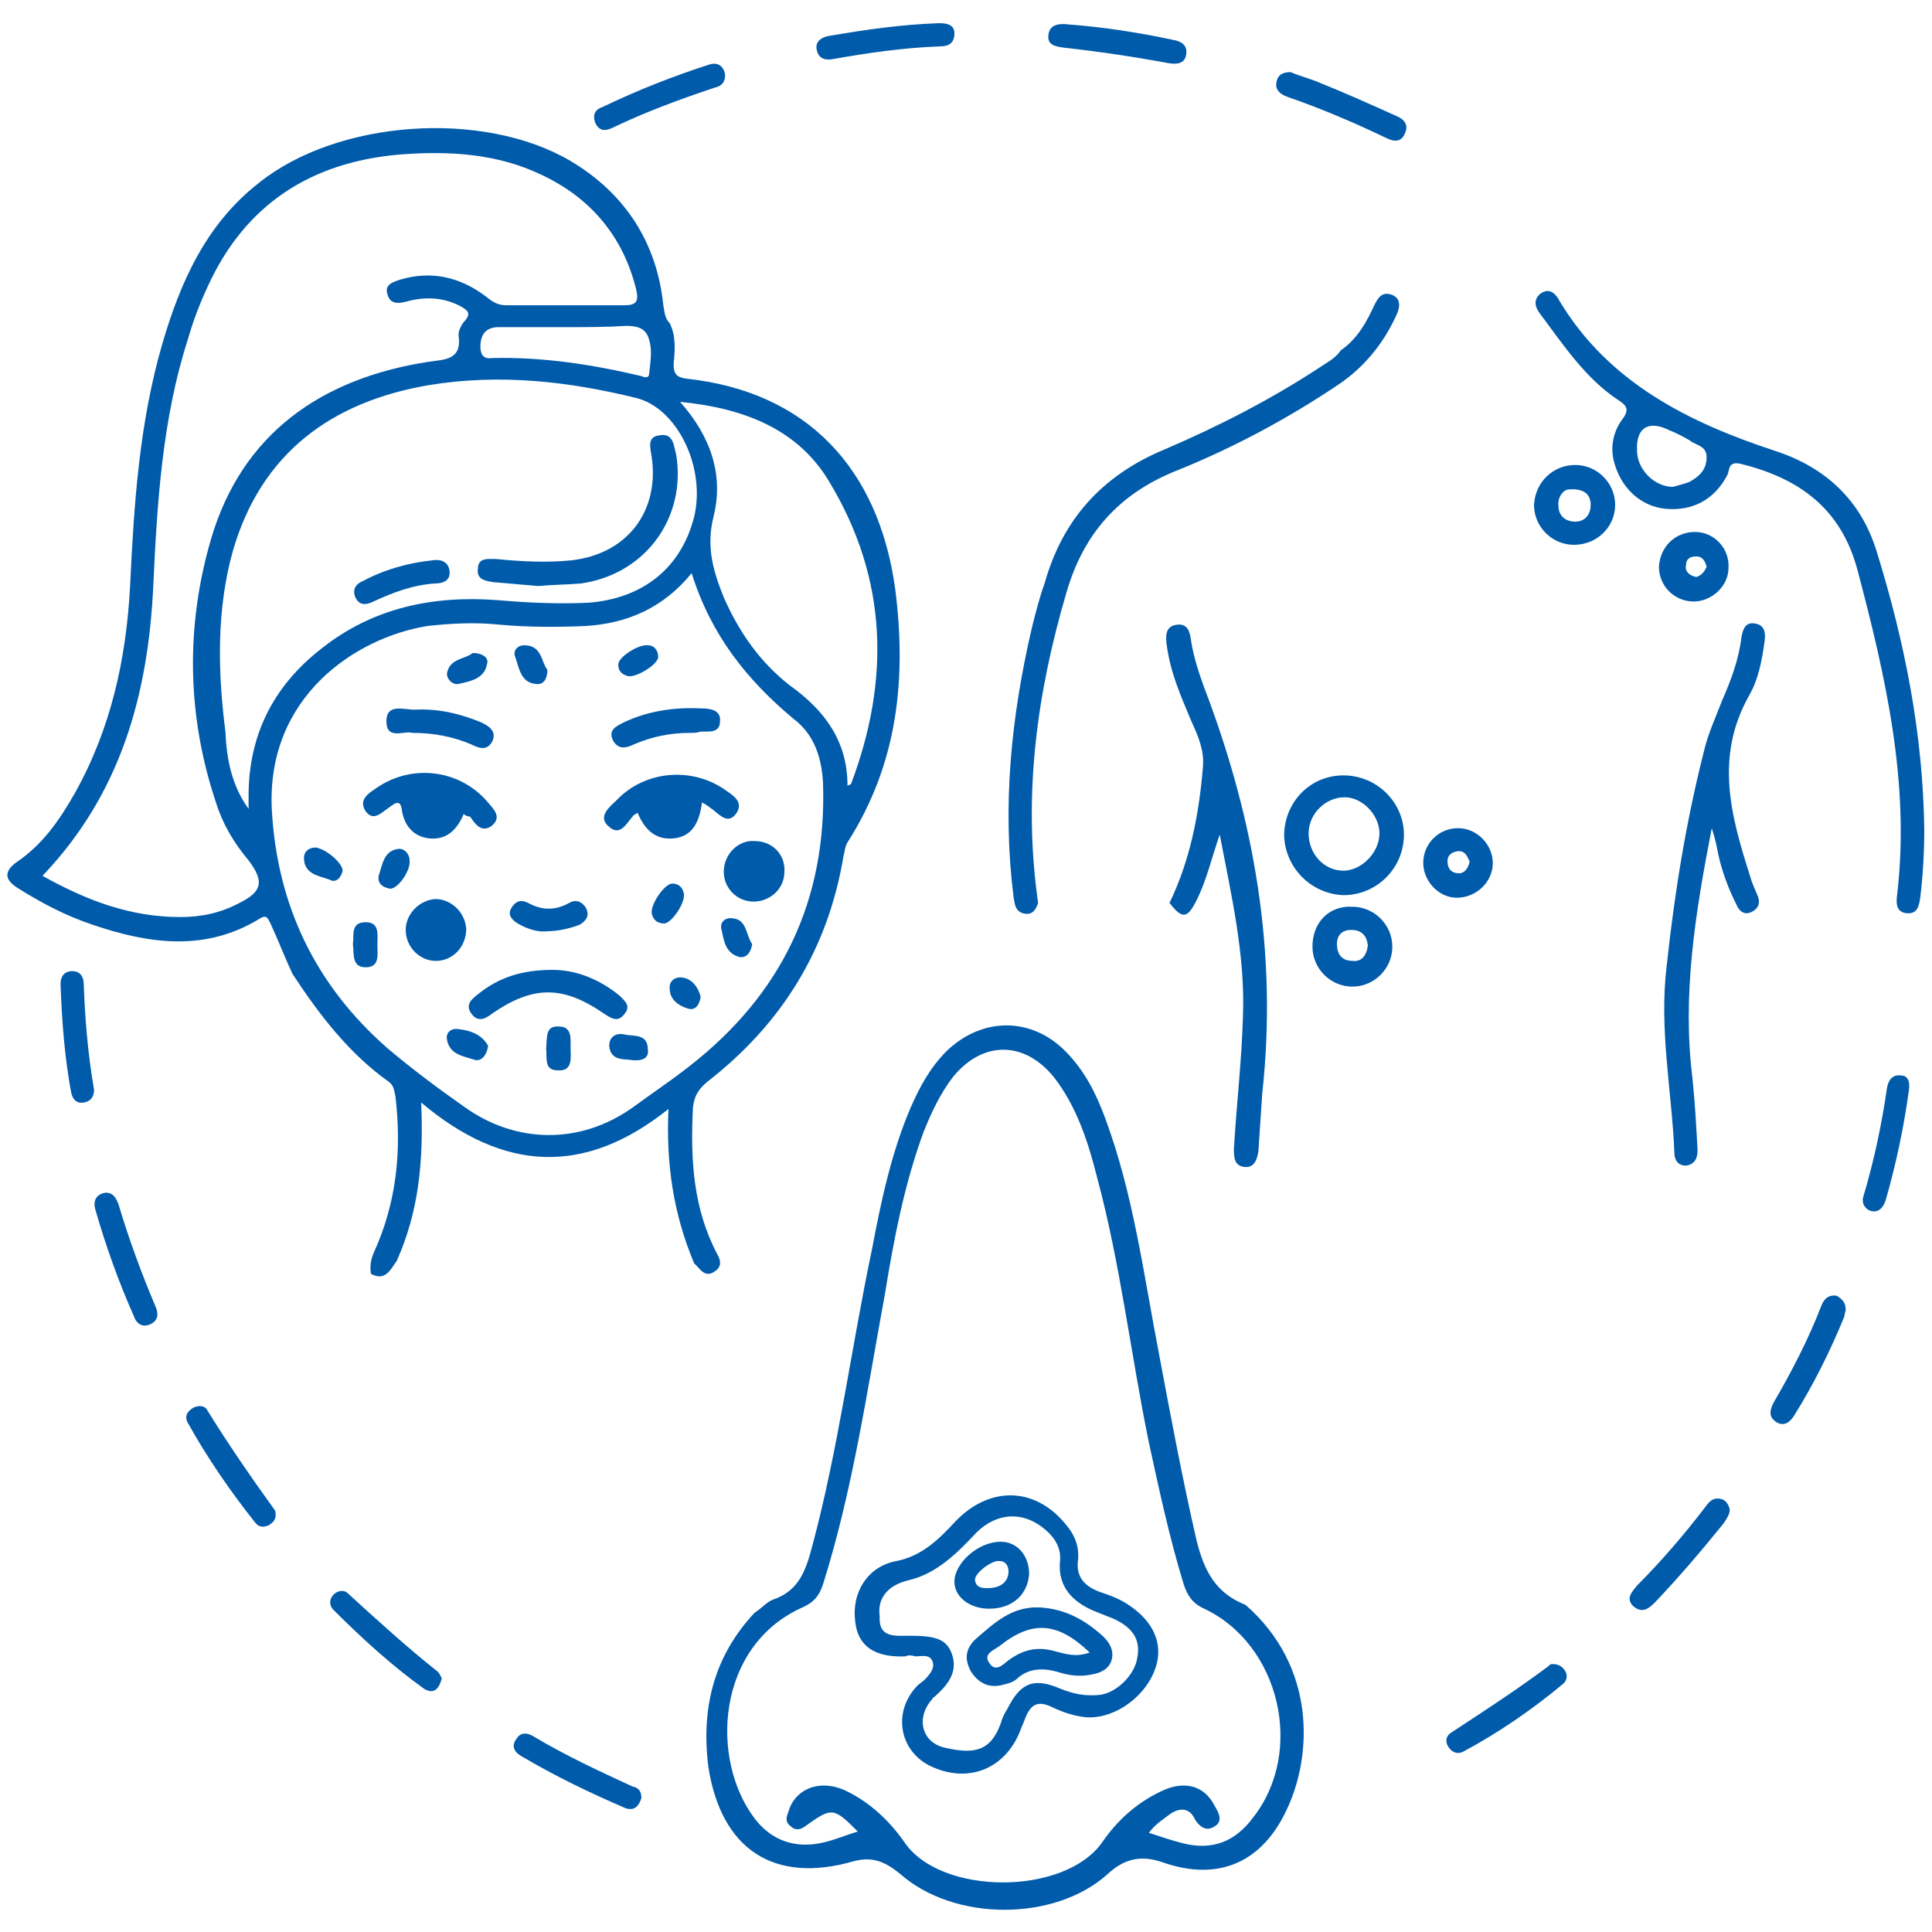 <?xml version="1.0" encoding="utf-8"?>
<!-- Generator: Adobe Illustrator 24.3.0, SVG Export Plug-In . SVG Version: 6.00 Build 0)  -->
<svg version="1.1" id="Layer_1" xmlns="http://www.w3.org/2000/svg" xmlns:xlink="http://www.w3.org/1999/xlink" x="0px" y="0px"
	 viewBox="0 0 150 150" style="enable-background:new 0 0 150 150;" xml:space="preserve">
<style type="text/css">
	.st0{fill:#005BAB;}
</style>
<g>
	<path class="st0" d="M30.8,97.9c-0.5,0.7-0.9,1.6-2,1c0,0,0,0,0,0c-0.1-0.6,0-1.1,0.2-1.6c1.8-3.9,2.2-8,1.7-12.2
		c-0.1-0.4-0.1-0.8-0.5-1.1c-3.1-2.2-5.4-5.2-7.5-8.4c-0.6-1.3-1.1-2.6-1.7-3.9c-0.2-0.4-0.3-0.7-0.8-0.4c-4.2,2.6-8.6,2-13,0.5
		c-2.1-0.7-4-1.7-5.9-2.9c-0.9-0.6-1-1.2-0.1-1.9c2.1-1.4,3.4-3.3,4.6-5.4c2.8-5,4-10.4,4.3-16.1c0.3-6.3,0.7-12.6,2.5-18.8
		c1.4-4.8,3.4-9.3,7.5-12.5c6.1-4.9,17.4-5.7,24.2-1.7c4.2,2.5,6.7,6.3,7.2,11.2c0.1,0.5,0.1,1,0.5,1.4c0.5,1,0.4,2.1,0.3,3.2
		c0,0.8,0.3,1,1,1.1c9.3,1,14.9,6.9,16.2,16.3c0.9,7,0.2,13.6-3.7,19.7c-0.2,0.3-0.2,0.7-0.3,1c-1.2,7.3-4.8,13.1-10.6,17.6
		c-0.7,0.6-1,1.1-1.1,2c-0.2,4,0,7.8,1.9,11.4c0.3,0.5,0.3,1-0.2,1.3c-0.8,0.6-1.2-0.3-1.6-0.6c-1.6-3.8-2.2-7.7-2-12
		c-6.5,5.2-12.8,4.9-19.2-0.5C32.9,90.2,32.5,94.1,30.8,97.9z M53.7,44.5c-2.2,2.7-5,3.9-8.2,4.1c-2.2,0.1-4.5,0.1-6.7-0.1
		c-1.9-0.2-3.8-0.1-5.6,0.1c-5.6,0.9-12.5,5.5-12.1,14.2c0.4,7.5,3.4,13.7,9,18.6c1.9,1.6,3.9,3.1,5.9,4.5c4,2.9,9,3,13.1,0.1
		c1.5-1.1,3-2.1,4.4-3.2c7.2-5.6,10.7-12.9,10.4-22c-0.1-2-0.7-3.8-2.3-5C58,52.8,55.2,49.3,53.7,44.5z M3.3,68
		c3.4,1.9,6.8,3.2,10.7,3.2c1.6,0,3.1-0.3,4.6-1.1c1.8-0.9,1.9-1.7,0.7-3.3c-1.1-1.3-2-2.8-2.5-4.4c-2.3-6.8-2.4-13.8-0.4-20.6
		c2.4-8.1,8.5-12.4,16.8-13.7c1.3-0.2,2.7-0.1,2.4-2.1c0-0.3,0.2-0.8,0.5-1.1c0.5-0.6,0.2-0.8-0.3-1.1c-1.3-0.7-2.7-0.8-4.2-0.4
		c-0.7,0.2-1.3,0.2-1.5-0.5c-0.3-0.8,0.4-1,1-1.2c2.4-0.7,4.6-0.2,6.6,1.3c0.5,0.4,0.9,0.7,1.6,0.7c3.1,0,6.1,0,9.2,0
		c0.9,0,1.1-0.3,0.9-1.2c-1-4.1-3.5-7.1-7.3-8.9c-3.5-1.7-7.3-1.9-11.1-1.6c-6.9,0.6-12,3.9-14.9,10.3c-0.6,1.3-1.1,2.6-1.5,4
		c-2,6.2-2.4,12.7-2.7,19.2C11.5,53.9,9.4,61.6,3.3,68z M19.3,62.8c0-0.3,0-0.6,0-1c0-4.7,1.9-8.5,5.6-11.4c4-3.2,8.7-4.2,13.8-3.8
		c2.3,0.2,4.6,0.3,6.9,0.2c4.3-0.3,7.3-2.7,8.3-6.7c0.9-3.8-1.3-8.4-4.5-9.2c-5.3-1.3-10.6-1.9-16.1-1c-7.6,1.3-13,5.3-15.2,12.8
		c-1.3,4.6-1.2,9.4-0.6,14.1C17.6,59,18,61,19.3,62.8z M65.8,61c0.2-0.1,0.3-0.1,0.3-0.2c3-8,2.8-15.8-1.6-23.2
		c-2.4-4.2-6.6-5.9-11.7-6.4c2.4,2.7,3.4,5.7,2.6,8.9c-0.6,2.4,0,4.3,0.8,6.3c1.2,2.7,2.8,5,5.1,6.8C64.1,55.2,65.8,57.6,65.8,61z
		 M43.9,25.4c-1.7,0-3.5,0-5.2,0c-0.9,0-1.4,0.5-1.4,1.5c0,0.6,0.2,1,0.9,0.9c3.9-0.1,7.8,0.5,11.6,1.4c0.2,0.1,0.6,0.2,0.6-0.2
		c0.1-1,0.3-1.9-0.1-2.9c-0.3-0.7-1-0.8-1.7-0.8C47.1,25.4,45.5,25.4,43.9,25.4z"/>
	<path class="st0" d="M58.6,125.2c0.5-0.3,0.9-0.8,1.4-1c2.1-0.7,2.6-2.4,3.1-4.3c2-7.5,3-15.3,4.6-22.9c0.7-3.7,1.5-7.5,3-11
		c0.7-1.6,1.5-3.1,2.8-4.4c2.7-2.6,6.5-2.7,9.2,0c1.5,1.5,2.4,3.3,3.1,5.2C88,92.7,88.8,99,90,105.2c0.9,4.8,1.8,9.6,2.9,14.4
		c0.6,2.4,1.5,4.1,3.8,5c5.5,4.8,5.2,11.7,3.2,15.9c-1.9,4.1-5.3,5.6-9.6,4.1c-1.7-0.6-3-0.3-4.3,0.9c-4.1,3.7-11.9,3.7-16.1,0
		c-1.1-0.9-2.1-1.4-3.6-1c-6.2,1.8-10.3-0.9-11.3-7.3C54.4,132.5,55.5,128.5,58.6,125.2z M89.2,142.3c0.9,0.3,1.8,0.6,2.6,0.8
		c2.3,0.6,4.1-0.1,5.5-2c4-5.1,2.1-13.4-3.8-16.2c-0.9-0.4-1.3-1-1.6-1.9c-1.1-3.6-1.9-7.3-2.7-11c-1.4-6.8-2.2-13.8-4-20.5
		c-0.7-2.8-1.6-5.6-3.4-7.9c-2.3-2.8-5.5-2.8-7.8,0c-1,1.3-1.7,2.8-2.3,4.3c-1.5,4.1-2.3,8.3-3,12.6c-1.4,7.6-2.5,15.2-4.8,22.5
		c-0.3,0.9-0.7,1.4-1.6,1.8c-6.7,3-7.2,11.8-3.7,16.4c1.3,1.7,3.1,2.3,5.1,1.9c1-0.2,1.9-0.6,2.9-0.9c-1.9-1.9-2-1.9-4.1-0.4
		c-0.4,0.3-0.8,0.3-1.1,0c-0.4-0.3-0.4-0.6-0.2-1.1c0.5-1.8,2.4-2.6,4.4-1.7c1.9,0.9,3.4,2.3,4.6,4c2.8,4.2,12.5,4.2,15.4,0
		c1.1-1.6,2.6-3,4.5-3.9c1.8-0.9,3.4-0.5,4.2,1.1c0.3,0.5,0.7,1.2,0,1.6c-0.6,0.4-1.1,0.1-1.5-0.5c-0.4-0.9-1.1-1-1.9-0.5
		C90.4,141.2,89.7,141.6,89.2,142.3z"/>
	<path class="st0" d="M149.4,64.4c0,1.7-0.1,3.5-0.3,5.2c-0.1,0.7-0.2,1.4-1.1,1.3c-0.8-0.1-0.8-0.8-0.7-1.5
		c1-8.6-0.9-16.9-3.1-25.2c-1.3-4.8-4.6-7.1-9.1-8.2c-1-0.2-0.8,0.6-1,0.9c-1,1.9-2.7,2.8-4.8,2.6c-2-0.2-3.5-1.7-4-3.7
		c-0.3-1.2,0-2.4,0.7-3.3c0.5-0.7,0.3-1-0.3-1.4c-2.6-1.7-4.3-4.3-6.1-6.7c-0.4-0.5-0.6-1.1,0-1.6c0.7-0.5,1.2,0,1.5,0.6
		c3.8,6.3,10,9.4,16.7,11.6c4,1.3,6.7,3.9,7.9,7.8C147.9,49.9,149.3,57,149.4,64.4z M129.9,37.8c0.3-0.1,0.8-0.2,1.3-0.4
		c0.7-0.4,1.3-0.9,1.3-1.9c0-0.9-0.8-0.9-1.3-1.3c-0.5-0.3-1.1-0.6-1.6-0.8c-1.6-0.8-2.6-0.2-2.5,1.6
		C127.1,36.4,128.4,37.8,129.9,37.8z"/>
	<path class="st0" d="M80.6,70.1c-0.2,0.6-0.5,1-1.2,0.8c-0.6-0.2-0.6-0.7-0.7-1.2c-0.9-7.1-0.2-14,1.4-20.9c0.3-1.2,0.6-2.4,1-3.5
		c1.4-5,4.5-8.4,9.3-10.4c4.2-1.8,8.3-3.9,12.1-6.4c0.6-0.4,1.2-0.7,1.6-1.3c1.3-0.9,2-2.2,2.6-3.5c0.3-0.6,0.6-1.1,1.4-0.8
		c0.7,0.3,0.6,1,0.3,1.6c-1,2.2-2.5,4-4.4,5.3c-4,2.7-8.3,5-12.8,6.8c-4.4,1.8-7.1,4.9-8.4,9.4C80.5,53.8,79.4,61.8,80.6,70.1z"/>
	<path class="st0" d="M132.9,64.3c-1.3,6.7-2.3,13-1.5,19.4c0.2,1.9,0.3,3.8,0.4,5.6c0,0.6-0.2,1.1-0.9,1.2c-0.6,0-0.9-0.4-0.9-1
		c-0.2-4.8-1.2-9.6-0.6-14.5c0.6-5.6,1.5-11.2,2.9-16.7c0.3-1.3,0.9-2.6,1.4-3.9c0.7-1.6,1.3-3.2,1.5-4.9c0.1-0.6,0.3-1.2,1-1.1
		c0.8,0.1,0.9,0.7,0.8,1.4c-0.2,1.5-0.5,3-1.2,4.2c-2.7,4.8-1.4,9.4,0.1,14.1c0.1,0.4,0.3,0.8,0.5,1.3c0.3,0.6,0.2,1.1-0.4,1.4
		c-0.6,0.3-1-0.1-1.2-0.6c-0.6-1.2-1.1-2.5-1.4-3.9C133.3,65.8,133.2,65.2,132.9,64.3z"/>
	<path class="st0" d="M97.7,89.4c-0.1,0.6-0.3,1.3-1.1,1.2c-0.8-0.1-0.8-0.8-0.8-1.4c0.2-3.4,0.6-6.8,0.7-10.2
		c0.2-4.8-0.9-9.5-1.8-14.2c-0.6,1.7-1,3.5-1.8,5.1c-0.7,1.4-1.1,1.5-2.1,0.2c1.6-3.3,2.3-6.9,2.6-10.6c0.1-1.3-0.4-2.4-0.9-3.5
		c-0.8-1.9-1.6-3.7-1.9-5.8c-0.1-0.7-0.2-1.6,0.8-1.7c0.9-0.1,1,0.7,1.1,1.4c0.2,1.2,0.6,2.4,1,3.5C97.4,63.6,99.2,74,98,84.9
		C97.9,86.4,97.8,87.9,97.7,89.4z"/>
	<path class="st0" d="M99.7,64.9c0-2.6,2-4.7,4.6-4.7c2.6,0,4.7,2.1,4.7,4.6c0,2.6-2.1,4.7-4.7,4.7C101.8,69.4,99.8,67.4,99.7,64.9z
		 M101.6,64.7c0,1.6,1.2,2.9,2.7,2.9c1.4,0,2.8-1.4,2.8-2.9c0-1.4-1.3-2.8-2.7-2.8C102.9,61.9,101.6,63.2,101.6,64.7z"/>
	<path class="st0" d="M122.3,36.1c1.7,0,3.1,1.4,3.1,3.1c0,1.7-1.4,3.1-3.2,3.1c-1.7,0-3.1-1.4-3.1-3.1
		C119.2,37.4,120.6,36.1,122.3,36.1z M121.8,38c-0.4,0-0.9,0.6-0.8,1.3c0,0.7,0.5,1.2,1.3,1.2c0.8,0,1.2-0.6,1.2-1.3
		C123.5,38.4,123,37.9,121.8,38z"/>
	<path class="st0" d="M105,70.4c1.7,0,3.1,1.4,3.1,3.1c0,1.7-1.4,3.1-3.1,3.1c-1.7,0-3.1-1.4-3.1-3.1
		C101.9,71.6,103.2,70.3,105,70.4z M106.2,73.4c-0.1-0.8-0.5-1.2-1.3-1.2c-0.7,0-1.1,0.4-1.1,1.1c0,0.8,0.4,1.3,1.2,1.3
		C105.7,74.7,106.1,74.2,106.2,73.4z"/>
	<path class="st0" d="M49.8,139.6c-0.2,0.6-0.5,1-1.2,0.8c-2.8-1.2-5.5-2.5-8.2-4.1c-0.5-0.3-0.7-0.8-0.3-1.3
		c0.3-0.5,0.8-0.5,1.3-0.2c2.5,1.5,5.1,2.7,7.7,3.9C49.6,138.8,49.8,139.1,49.8,139.6z"/>
	<path class="st0" d="M131.6,41.3c1.5,0,2.7,1.3,2.6,2.8c0,1.4-1.3,2.6-2.7,2.6c-1.5,0-2.7-1.2-2.7-2.7
		C128.9,42.4,130.1,41.3,131.6,41.3z M132.5,44c-0.1-0.4-0.3-0.8-0.8-0.8c-0.5,0-0.8,0.2-0.8,0.7c-0.1,0.5,0.3,0.8,0.8,0.9
		C132,44.7,132.3,44.5,132.5,44z"/>
	<path class="st0" d="M113.2,64.3c1.5,0,2.7,1.3,2.7,2.7c0,1.5-1.3,2.7-2.8,2.7c-1.4,0-2.6-1.3-2.6-2.7
		C110.5,65.5,111.7,64.3,113.2,64.3z M114.1,66.9c-0.2-0.5-0.4-0.9-1-0.8c-0.5,0.1-0.8,0.4-0.7,1c0.1,0.5,0.4,0.7,0.9,0.7
		C113.7,67.8,114,67.4,114.1,66.9z"/>
	<path class="st0" d="M134.3,117.2c0,0.4-0.3,0.8-0.5,1.1c-1.7,2.1-3.4,4.1-5.3,6.1c-0.5,0.5-1,0.9-1.7,0.3
		c-0.6-0.6-0.1-1.1,0.3-1.6c1.9-1.9,3.7-4,5.3-6.1c0.3-0.4,0.6-0.8,1.3-0.6C134,116.5,134.2,116.8,134.3,117.2z"/>
	<path class="st0" d="M148.2,84.7c-0.4,2.9-1,5.7-1.8,8.5c-0.2,0.6-0.6,1-1.2,0.8c-0.5-0.2-0.7-0.7-0.5-1.2c0.8-2.7,1.4-5.5,1.8-8.3
		c0.1-0.6,0.4-1.1,1.1-1C148.2,83.5,148.3,84.1,148.2,84.7z"/>
	<path class="st0" d="M100.2,5.6c0.7,0.3,1.5,0.5,2.2,0.8c2,0.8,4,1.7,6,2.6c0.5,0.2,1,0.6,0.7,1.3c-0.3,0.8-0.9,0.7-1.5,0.4
		c-2.5-1.2-5.1-2.3-7.7-3.2c-0.5-0.2-0.9-0.5-0.8-1.1C99.2,5.8,99.6,5.6,100.2,5.6z"/>
	<path class="st0" d="M8.2,92.6c0.6,0,0.8,0.4,1,0.9c0.8,2.7,1.8,5.4,2.9,8c0.2,0.5,0.2,1-0.4,1.3c-0.6,0.3-1.1,0-1.3-0.6
		c-1.2-2.7-2.2-5.5-3-8.3C7.2,93.2,7.5,92.7,8.2,92.6z"/>
	<path class="st0" d="M56.3,5.8c0,0.6-0.3,0.9-0.8,1c-2.7,0.9-5.4,1.9-7.9,3.1c-0.6,0.3-1.1,0.3-1.4-0.4c-0.2-0.6,0-1,0.6-1.2
		C49.5,7,52.3,5.9,55.1,5C55.8,4.8,56.2,5.2,56.3,5.8z"/>
	<path class="st0" d="M143.3,101.7c0,0.1-0.1,0.3-0.1,0.5c-1.1,2.7-2.4,5.3-3.9,7.7c-0.3,0.5-0.8,0.9-1.4,0.5
		c-0.6-0.4-0.5-0.9-0.2-1.5c1.4-2.4,2.7-4.9,3.7-7.5c0.2-0.5,0.5-0.9,1.2-0.8C143.1,100.9,143.3,101.2,143.3,101.7z"/>
	<path class="st0" d="M83,1.9c2.6,0.2,5.3,0.6,8.1,1.2c0.6,0.1,1.1,0.4,1,1.1C92,5,91.3,5,90.7,4.9C88,4.4,85.3,4,82.6,3.7
		c-0.7-0.1-1.3-0.2-1.2-1C81.5,1.9,82.2,1.8,83,1.9z"/>
	<path class="st0" d="M34.3,130.3c-0.2,0.8-0.6,1.3-1.4,0.8c-2.5-1.8-4.8-3.9-7-6.1c-0.4-0.4-0.3-0.9,0-1.2c0.3-0.3,0.8-0.4,1.1-0.1
		c2.3,2.1,4.6,4.2,7,6.1C34.1,129.9,34.2,130.1,34.3,130.3z"/>
	<path class="st0" d="M120.6,129.2c0.4,0,0.7,0.2,0.9,0.5c0.2,0.3,0.2,0.7-0.1,1c-2.4,2-5,3.8-7.8,5.3c-0.4,0.2-0.8,0.1-1.1-0.3
		c-0.3-0.4-0.3-0.9,0.2-1.2c2.6-1.7,5.2-3.4,7.6-5.2C120.3,129.2,120.5,129.2,120.6,129.2z"/>
	<path class="st0" d="M21.4,117.6c0,0.4-0.2,0.6-0.5,0.8c-0.4,0.2-0.8,0.2-1.1-0.2c-1.9-2.4-3.7-5-5.2-7.7c-0.3-0.5-0.1-0.9,0.4-1.2
		c0.4-0.2,0.9-0.2,1.1,0.2c1.6,2.6,3.4,5.2,5.2,7.7C21.4,117.3,21.4,117.5,21.4,117.6z"/>
	<path class="st0" d="M64.6,4.6c-0.6,0.1-1.1-0.1-1.2-0.8c-0.1-0.6,0.4-0.9,0.9-1c2.9-0.5,5.7-0.9,8.6-1c0.6,0,1.2,0.1,1.2,0.8
		c0,0.7-0.4,1-1.1,1C70.2,3.7,67.4,4.1,64.6,4.6z"/>
	<path class="st0" d="M7.3,84.6c0,0.5-0.2,0.9-0.8,1c-0.6,0.1-0.9-0.3-1-0.9c-0.5-2.8-0.7-5.5-0.8-8.3c0-0.6,0.3-1,0.9-1
		c0.6,0,0.9,0.4,0.9,1C6.6,79,6.8,81.7,7.3,84.6z"/>
	<path class="st0" d="M54.5,62.3c-0.2,1.6-0.8,2.7-2.3,2.8c-1.4,0.1-2.2-0.8-2.7-2c-0.1,0.1-0.2,0.1-0.3,0.2c-0.5,0.5-1,1.7-1.9,0.9
		c-1-0.8,0.1-1.6,0.6-2.1c2.2-2.3,5.9-2.6,8.5-0.7c0.6,0.4,1.3,0.9,0.8,1.7c-0.6,0.9-1.2,0.3-1.8-0.2C55.1,62.7,54.9,62.5,54.5,62.3
		z"/>
	<path class="st0" d="M36,63.2c-0.5,1.2-1.3,2-2.6,1.9c-1.2-0.1-2-0.9-2.2-2.2c-0.1-1-0.7-0.4-1-0.2c-0.6,0.4-1.2,1.1-1.8,0.3
		c-0.6-0.9,0.2-1.4,0.8-1.8c2.7-1.9,6.4-1.5,8.6,1c0.5,0.6,1.2,1.2,0.4,1.9c-0.8,0.6-1.3-0.1-1.7-0.7C36.3,63.4,36.1,63.3,36,63.2z"
		/>
	<path class="st0" d="M42.9,75.3c1.8,0,3.6,0.7,5.2,2c0.4,0.4,0.9,0.8,0.4,1.4c-0.5,0.7-1,0.4-1.6,0c-3.2-2.2-5.5-2.2-8.7,0
		c-0.5,0.4-1.1,0.7-1.6,0c-0.5-0.7,0-1.1,0.5-1.5C38.7,75.9,40.5,75.3,42.9,75.3z"/>
	<path class="st0" d="M33.8,69.8c1.2,0,2.3,1,2.4,2.3c0,1.3-0.9,2.4-2.2,2.5c-1.3,0.1-2.5-1-2.5-2.4C31.5,71,32.5,69.9,33.8,69.8z"
		/>
	<path class="st0" d="M60.9,67.7c0,1.3-1.1,2.3-2.4,2.3c-1.3,0-2.4-1.1-2.3-2.5c0.1-1.3,1.2-2.3,2.4-2.2C60,65.3,61,66.4,60.9,67.7z
		"/>
	<path class="st0" d="M53.6,56.9c-1.6,0-3,0.3-4.4,0.9c-0.6,0.3-1.2,0.4-1.6-0.3c-0.4-0.8,0.2-1.1,0.8-1.4c1.9-0.9,3.9-1.2,6-1.1
		c0.7,0,1.6,0.1,1.5,1c0,0.9-0.8,0.8-1.5,0.8C54.1,56.9,53.9,56.9,53.6,56.9z"/>
	<path class="st0" d="M32,56.9c-0.6-0.2-2,0.6-2-0.9c0-1.4,1.3-0.9,2.2-0.9c1.8-0.1,3.5,0.3,5.2,1c0.6,0.3,1.2,0.7,0.8,1.5
		c-0.4,0.7-1,0.5-1.6,0.2C35.2,57.2,33.7,56.9,32,56.9z"/>
	<path class="st0" d="M42.5,72.3c-0.8,0.1-1.6-0.2-2.3-0.6c-0.5-0.3-0.8-0.7-0.5-1.2c0.3-0.5,0.7-0.7,1.3-0.4c1.1,0.6,2.1,0.6,3.2,0
		c0.5-0.3,1-0.1,1.3,0.4c0.3,0.6,0,1-0.5,1.3C44.2,72.1,43.3,72.3,42.5,72.3z"/>
	<path class="st0" d="M27.4,73.3c0.1-0.7-0.2-1.7,1-1.7c1.1,0,0.9,1,0.9,1.8c0,0.7,0.2,1.7-0.9,1.7C27.3,75.1,27.5,74.1,27.4,73.3z"
		/>
	<path class="st0" d="M42.4,81.4c0.1-0.8-0.1-1.8,1-1.7c1,0,0.9,0.9,0.9,1.6c0,0.8,0.2,1.9-1,1.8C42.2,83.1,42.5,82.1,42.4,81.4z"/>
	<path class="st0" d="M36.7,50.7c0.8,0,1.3,0.4,1.1,0.9c-0.2,1.1-1.3,1.3-2.2,1.5c-0.4,0.1-0.9-0.3-0.9-0.8
		C34.9,51.1,36.1,51.2,36.7,50.7z"/>
	<path class="st0" d="M37.9,81.2c-0.1,0.7-0.5,1.2-1,1.1c-0.9-0.3-2-0.4-2.2-1.6c-0.1-0.5,0.3-0.9,0.9-0.8
		C36.5,80,37.4,80.3,37.9,81.2z"/>
	<path class="st0" d="M42.5,52c0,0.7-0.3,1.2-0.9,1.1c-1.2-0.1-1.3-1.3-1.6-2.1c-0.2-0.5,0.2-0.9,0.7-0.9C42.1,50.1,42,51.4,42.5,52
		z"/>
	<path class="st0" d="M26.6,67.6c-0.1,0.5-0.5,1-1,0.7c-0.8-0.3-2-0.4-2-1.7c0-0.5,0.4-0.8,0.9-0.8C25.3,65.9,26.6,67,26.6,67.6z"/>
	<path class="st0" d="M30.3,69c-0.6-0.1-1-0.4-0.9-1c0.3-0.9,0.4-2,1.6-2.1c0.4,0,0.8,0.4,0.8,0.9C31.9,67.6,30.9,69,30.3,69z"/>
	<path class="st0" d="M51.1,51c0,0.6-1.7,1.6-2.3,1.5c-0.5-0.1-0.8-0.4-0.8-0.9c0-0.6,1.6-1.6,2.3-1.5C50.8,50.1,51.1,50.5,51.1,51z
		"/>
	<path class="st0" d="M58.4,73.3c-0.1,0.6-0.4,1.1-1,1c-1.1-0.3-1.2-1.3-1.4-2.2c-0.1-0.5,0.3-0.9,0.9-0.8
		C58,71.4,57.9,72.6,58.4,73.3z"/>
	<path class="st0" d="M49,82.3c-0.5-0.1-1.6,0.1-1.7-1.1c0-0.7,0.5-1,1.1-0.9c0.8,0.2,1.9-0.1,1.9,1.2C50.4,82.2,49.8,82.4,49,82.3z
		"/>
	<path class="st0" d="M52.2,68.6c0.5,0,0.8,0.3,0.9,0.8c0.1,0.7-0.9,2.2-1.5,2.3c-0.6,0-0.9-0.3-1-0.8
		C50.5,70.2,51.6,68.6,52.2,68.6z"/>
	<path class="st0" d="M54.4,77.4c-0.1,0.6-0.4,1.1-1,0.9c-0.7-0.2-1.4-0.7-1.4-1.5c-0.1-0.6,0.4-1,1-0.9
		C53.7,76,54.2,76.6,54.4,77.4z"/>
	<path class="st0" d="M41.8,45.5c-1.2-0.1-2.4-0.2-3.5-0.3c-0.6-0.1-1.3-0.2-1.2-1c0-0.9,0.7-0.8,1.4-0.8c2,0.2,4,0.3,5.9,0.1
		c4.3-0.5,6.8-3.8,6.2-8c-0.1-0.7-0.4-1.6,0.6-1.7c1.1-0.2,1.1,0.8,1.3,1.5c0.8,4.9-2.4,9.3-7.4,10C43.9,45.4,42.8,45.4,41.8,45.5z"
		/>
	<path class="st0" d="M33.6,43.5c0.6-0.1,1.2,0.1,1.3,0.8c0.1,0.7-0.4,1-1.1,1c-1.7,0.1-3.3,0.7-4.8,1.4c-0.6,0.3-1.1,0.3-1.4-0.3
		c-0.3-0.7,0.1-1.1,0.6-1.3C29.9,44.2,31.7,43.7,33.6,43.5z"/>
	<path class="st0" d="M70.3,128.6c-2.4,0.1-3.7-0.8-3.9-2.7c-0.3-2.3,1-4.3,3.2-4.7c2-0.4,3.3-1.7,4.6-3.1c2.6-2.7,6.1-2.7,8.5,0.2
		c0.7,0.8,1.1,1.7,1,2.8c-0.2,1.4,0.6,2.1,1.7,2.5c0.9,0.3,1.7,0.6,2.5,1.2c1.8,1.3,2.5,3.1,1.7,5c-0.9,2.2-3.4,3.8-5.5,3.5
		c-0.8-0.1-1.7-0.4-2.5-0.8c-1.1-0.5-1.6-0.1-2,0.9c-0.1,0.3-0.3,0.7-0.4,1c-1.2,3-4.1,4.1-7,2.7c-2.4-1.2-2.9-4.2-1-6.2
		c0.2-0.2,0.4-0.3,0.6-0.5c0.4-0.4,0.8-0.9,0.6-1.4c-0.2-0.6-0.9-0.4-1.3-0.4C70.7,128.5,70.5,128.5,70.3,128.6z M70.7,127
		c2,0,2.8,0.3,3.2,1.4c0.5,1.4-0.3,2.4-1.3,3.3c-0.1,0.1-0.2,0.1-0.2,0.2c-1.3,1.4-0.9,3.4,1,3.8c2.2,0.5,3.5,0.3,4.3-1.9
		c0.1-0.4,0.3-0.8,0.5-1.1c1-2,2-2.5,4.1-1.6c1,0.4,1.9,0.6,3,0.5c1.3-0.1,2.8-1.5,3-2.9c0.3-1.5-0.5-2.4-1.8-3
		c-0.5-0.2-1-0.4-1.5-0.6c-1.7-0.7-2.9-1.9-2.7-3.9c0.1-1-0.4-1.8-1.1-2.4c-1.7-1.5-3.8-1.4-5.4,0.2c-1.5,1.6-3.1,3.2-5.3,3.7
		c-1.6,0.4-2.4,1.4-2.2,2.8C68.2,127.2,69.5,127,70.7,127z"/>
	<path class="st0" d="M80.7,124.8c2,0.1,3.6,1,5,2.3c0.5,0.5,0.8,1.1,0.6,1.8c-0.2,0.7-0.9,1-1.5,1.1c-0.9,0.2-1.8,0.1-2.7-0.2
		c-1.1-0.3-2.2-0.3-3.1,0.5c-0.3,0.3-0.7,0.4-1.1,0.5c-1.1,0.3-1.9-0.1-2.5-1c-0.5-0.9-0.5-1.7,0.3-2.5
		C77.1,126.1,78.5,124.7,80.7,124.8z M84.6,128.3c-2.5-2.4-4.5-2.5-7-0.5c-0.4,0.3-1.3,0.6-0.8,1.3c0.5,0.8,1.1,0.1,1.5-0.2
		c1.1-0.8,2.2-1.1,3.6-0.7C82.7,128.4,83.5,128.7,84.6,128.3z"/>
	<path class="st0" d="M76.8,124.9c-1.5,0-2.7-0.9-2.7-2.1c0-1.4,1.8-3.1,3.6-3.1c1.3,0,2.2,1.1,2.2,2.5
		C79.8,123.8,78.6,124.9,76.8,124.9z M76.7,123.3c1,0,1.6-0.5,1.6-1.3c0-0.4-0.2-0.8-0.7-0.8c-0.6-0.1-2,1-1.9,1.5
		C75.8,123.3,76.3,123.3,76.7,123.3z"/>
</g>
</svg>
